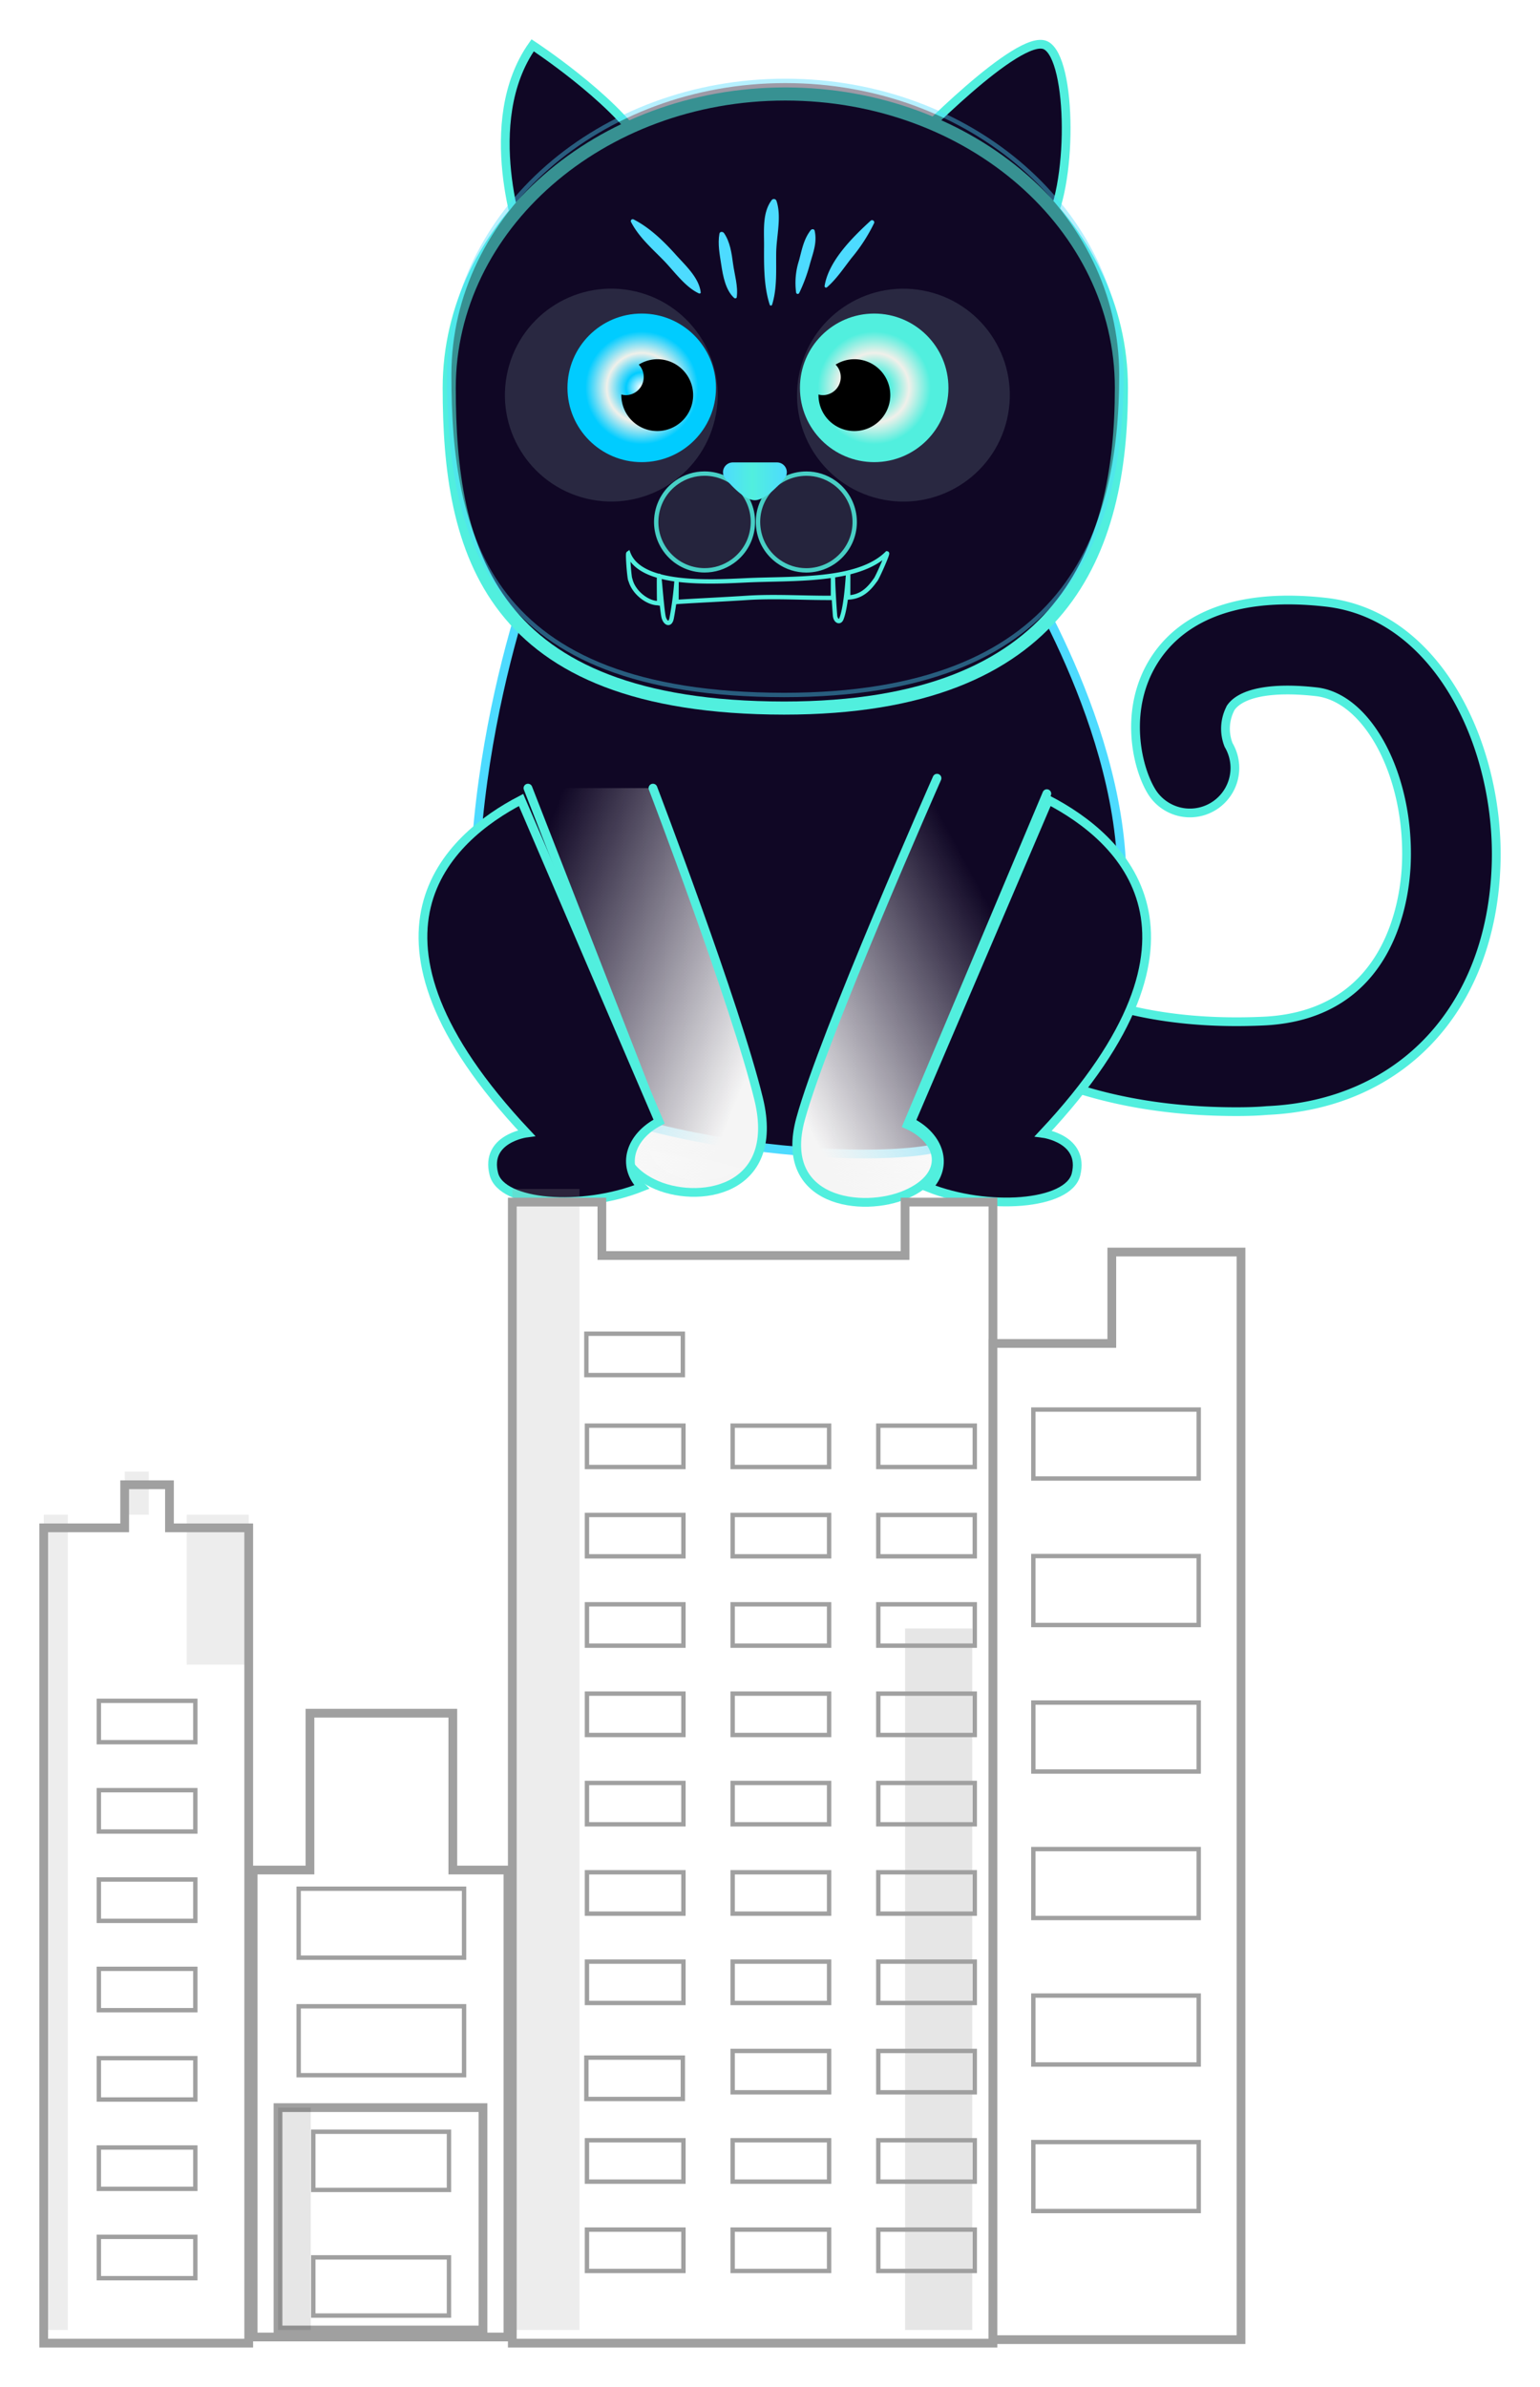 <svg xmlns="http://www.w3.org/2000/svg" xmlns:xlink="http://www.w3.org/1999/xlink" width="352.268" height="545.691" viewBox="0 0 352.268 545.691">
  <defs>
    <filter id="Path_26838" x="192.043" y="127.163" width="160.225" height="136.999" filterUnits="userSpaceOnUse">
      <feOffset dy="3" input="SourceAlpha"/>
      <feGaussianBlur stdDeviation="3" result="blur"/>
      <feFlood flood-color="#51efde"/>
      <feComposite operator="in" in2="blur"/>
      <feComposite in="SourceGraphic"/>
    </filter>
    <filter id="Path_26840" x="105.561" y="0" width="52.162" height="65.426" filterUnits="userSpaceOnUse">
      <feOffset dy="3" input="SourceAlpha"/>
      <feGaussianBlur stdDeviation="3" result="blur-2"/>
      <feFlood flood-color="#51efde"/>
      <feComposite operator="in" in2="blur-2"/>
      <feComposite in="SourceGraphic"/>
    </filter>
    <filter id="Path_26841" x="197.953" y="0.143" width="55.918" height="62.903" filterUnits="userSpaceOnUse">
      <feOffset dy="3" input="SourceAlpha"/>
      <feGaussianBlur stdDeviation="3" result="blur-3"/>
      <feFlood flood-color="#51efde"/>
      <feComposite operator="in" in2="blur-3"/>
      <feComposite in="SourceGraphic"/>
    </filter>
    <filter id="Path_26842" x="98.344" y="115.772" width="168.295" height="158.092" filterUnits="userSpaceOnUse">
      <feOffset dy="3" input="SourceAlpha"/>
      <feGaussianBlur stdDeviation="3" result="blur-4"/>
      <feFlood flood-color="#51efde"/>
      <feComposite operator="in" in2="blur-4"/>
      <feComposite in="SourceGraphic"/>
    </filter>
    <filter id="Path_26845" x="198.041" y="172.512" width="74.26" height="112.324" filterUnits="userSpaceOnUse">
      <feOffset dy="3" input="SourceAlpha"/>
      <feGaussianBlur stdDeviation="3" result="blur-5"/>
      <feFlood flood-color="#51efde"/>
      <feComposite operator="in" in2="blur-5"/>
      <feComposite in="SourceGraphic"/>
    </filter>
    <filter id="Path_26847" x="92.26" y="10.994" width="174.752" height="161.397" filterUnits="userSpaceOnUse">
      <feOffset dy="3" input="SourceAlpha"/>
      <feGaussianBlur stdDeviation="3" result="blur-6"/>
      <feFlood flood-color="#51efde"/>
      <feComposite operator="in" in2="blur-6"/>
      <feComposite in="SourceGraphic"/>
    </filter>
    <radialGradient id="radial-gradient" cx="0.5" cy="0.5" r="0.5" gradientUnits="objectBoundingBox">
      <stop offset="0" stop-color="#fff"/>
      <stop offset="0.01" stop-color="#fff"/>
      <stop offset="0.21" stop-color="#0cf"/>
      <stop offset="0.47" stop-color="#f0f0ea"/>
      <stop offset="0.76" stop-color="#0cf"/>
      <stop offset="1" stop-color="#0cf"/>
    </radialGradient>
    <radialGradient id="radial-gradient-2" cx="0.5" cy="0.5" r="0.5" gradientTransform="translate(0)" gradientUnits="objectBoundingBox">
      <stop offset="0" stop-color="#05a374"/>
      <stop offset="0.01" stop-color="#fff"/>
      <stop offset="0.21" stop-color="#51efde"/>
      <stop offset="0.47" stop-color="#f0f0ea"/>
      <stop offset="0.76" stop-color="#51efde"/>
      <stop offset="1" stop-color="#51efde"/>
    </radialGradient>
    <linearGradient id="linear-gradient" x1="1.107" y1="0.65" x2="0.465" y2="1.26" gradientUnits="objectBoundingBox">
      <stop offset="0" stop-color="#f5f5f5" stop-opacity="0"/>
      <stop offset="1" stop-color="#f5f5f5"/>
    </linearGradient>
    <filter id="Path_26850" x="172.176" y="167.603" width="77.588" height="117.524" filterUnits="userSpaceOnUse">
      <feOffset dy="3" input="SourceAlpha"/>
      <feGaussianBlur stdDeviation="3" result="blur-7"/>
      <feFlood flood-color="#51efde"/>
      <feComposite operator="in" in2="blur-7"/>
      <feComposite in="SourceGraphic"/>
    </filter>
    <linearGradient id="linear-gradient-2" x1="-0.314" y1="0.642" x2="0.535" y2="1.26" xlink:href="#linear-gradient"/>
    <filter id="Path_26864" x="110.469" y="169.895" width="74.004" height="112.735" filterUnits="userSpaceOnUse">
      <feOffset dy="3" input="SourceAlpha"/>
      <feGaussianBlur stdDeviation="3" result="blur-8"/>
      <feFlood flood-color="#51efde"/>
      <feComposite operator="in" in2="blur-8"/>
      <feComposite in="SourceGraphic"/>
    </filter>
    <filter id="Path_26851" x="86.725" y="172.512" width="74.316" height="112.23" filterUnits="userSpaceOnUse">
      <feOffset dy="3" input="SourceAlpha"/>
      <feGaussianBlur stdDeviation="3" result="blur-9"/>
      <feFlood flood-color="#51efde"/>
      <feComposite operator="in" in2="blur-9"/>
      <feComposite in="SourceGraphic"/>
    </filter>
    <clipPath id="clip-path">
      <path id="Path_26859" data-name="Path 26859" d="M22.452,92.37l31.5,73.622c-6.528,3.292-8.81,9.913-3.965,14.964C36.349,186.4,17.869,185,16.148,177.963c-1.983-8.1,7.482-9.352,7.482-9.352C-19,123.12,5.8,101.03,22.452,92.37Z" transform="translate(0.007 -92.37)" fill="none"/>
    </clipPath>
    <linearGradient id="linear-gradient-3" x1="0.024" y1="1.815" x2="0.609" y2="0.198" gradientUnits="objectBoundingBox">
      <stop offset="0.01" stop-color="#fff"/>
      <stop offset="0.06" stop-color="#fff" stop-opacity="0.902"/>
      <stop offset="0.21" stop-color="#fff" stop-opacity="0.671"/>
      <stop offset="0.36" stop-color="#fff" stop-opacity="0.459"/>
      <stop offset="0.5" stop-color="#fff" stop-opacity="0.302"/>
      <stop offset="0.64" stop-color="#fff" stop-opacity="0.169"/>
      <stop offset="0.77" stop-color="#fff" stop-opacity="0.071"/>
      <stop offset="0.89" stop-color="#fff" stop-opacity="0.02"/>
      <stop offset="0.99" stop-color="#fff" stop-opacity="0"/>
    </linearGradient>
    <linearGradient id="linear-gradient-4" x1="-0.003" y1="0.498" x2="0.999" y2="0.498" gradientUnits="objectBoundingBox">
      <stop offset="0" stop-color="#4ddbff"/>
      <stop offset="0.465" stop-color="#51efde"/>
      <stop offset="1" stop-color="#4ddbff"/>
    </linearGradient>
    <filter id="Path_26878" x="107.186" y="264.824" width="129.943" height="280.867" filterUnits="userSpaceOnUse">
      <feOffset dy="3" input="SourceAlpha"/>
      <feGaussianBlur stdDeviation="3" result="blur-10"/>
      <feFlood flood-color="#a0a0a0"/>
      <feComposite operator="in" in2="blur-10"/>
      <feComposite in="SourceGraphic"/>
    </filter>
    <filter id="Path_26879" x="47.895" y="381.678" width="78.291" height="162.619" filterUnits="userSpaceOnUse">
      <feOffset dy="3" input="SourceAlpha"/>
      <feGaussianBlur stdDeviation="3" result="blur-11"/>
      <feFlood flood-color="#a0a0a0"/>
      <feComposite operator="in" in2="blur-11"/>
      <feComposite in="SourceGraphic"/>
    </filter>
    <filter id="Path_26880" x="0" y="329.45" width="66.895" height="216.242" filterUnits="userSpaceOnUse">
      <feOffset dy="3" input="SourceAlpha"/>
      <feGaussianBlur stdDeviation="3" result="blur-12"/>
      <feFlood flood-color="#a0a0a0"/>
      <feComposite operator="in" in2="blur-12"/>
      <feComposite in="SourceGraphic"/>
    </filter>
    <filter id="Path_26881" x="217.127" y="276.252" width="76.744" height="268.651" filterUnits="userSpaceOnUse">
      <feOffset dy="3" input="SourceAlpha"/>
      <feGaussianBlur stdDeviation="3" result="blur-13"/>
      <feFlood flood-color="#a0a0a0"/>
      <feComposite operator="in" in2="blur-13"/>
      <feComposite in="SourceGraphic"/>
    </filter>
  </defs>
  <g id="get_an_interview" data-name="get an interview" transform="translate(-16939.479 -4272.883)">
    <g id="Group_73520" data-name="Group 73520" transform="translate(17036.203 4280)">
      <g id="Group_73503" data-name="Group 73503" transform="translate(0)">
        <g transform="matrix(1, 0, 0, 1, -96.72, -7.12)" filter="url(#Path_26838)">
          <path id="Path_26838-2" data-name="Path 26838" d="M137.017,184.907c-59.425,0-78.8-35.539-79.626-37.091a10.288,10.288,0,0,1,18.162-9.652c.767,1.347,16.591,28.394,67.73,26.037,29.217-1.365,32.4-28.169,32.658-36.343.673-19.752-8.754-37.578-20.575-38.943-10.044-1.141-17.171.168-19.584,3.629a10.1,10.1,0,0,0-.505,8.548,10.289,10.289,0,0,1-17.713,10.475c-3.442-5.761-6.285-19.023.8-30.021,4.826-7.482,15.562-15.787,39.28-13.093,25.457,2.918,39.729,32.845,38.812,60.079-1.1,32.714-21.641,54.767-52.373,56.114C141.768,184.851,139.355,184.907,137.017,184.907Z" transform="translate(145.76 66.25)" fill="#100725" stroke="#51efde" stroke-width="2"/>
        </g>
        <g transform="matrix(1, 0, 0, 1, -96.72, -7.12)" filter="url(#Path_26840)">
          <path id="Path_26840-2" data-name="Path 26840" d="M13.848,44.928S3.878,17.694,16.335.13c0,0,18.087,11.859,24.952,22.446S13.848,44.928,13.848,44.928Z" transform="translate(105.5 7.23)" fill="#100725" stroke="#51efde" stroke-linecap="round" stroke-width="2"/>
        </g>
        <g transform="matrix(1, 0, 0, 1, -96.72, -7.12)" filter="url(#Path_26841)">
          <path id="Path_26841-2" data-name="Path 26841" d="M59.76,22.654S84.319-2.766,90.436.245s6.36,32.958,0,42.31Z" transform="translate(148.76 7.12)" fill="#100725" stroke="#51efde" stroke-linecap="round" stroke-width="2"/>
        </g>
        <g transform="matrix(1, 0, 0, 1, -96.72, -7.12)" filter="url(#Path_26842)">
          <path id="Path_26842-2" data-name="Path 26842" d="M21.557,61.83S.608,113.511,7.678,167.306c3.4,25.775,72.144,35.127,99.64,32.022s47.753-26.822,47.154-63.371S128.828,61.83,128.828,61.83Z" transform="translate(102.15 60.94)" fill="#100725" stroke="#4ddbff" stroke-linecap="round" stroke-width="2"/>
        </g>
        <g transform="matrix(1, 0, 0, 1, -96.72, -7.12)" filter="url(#Path_26845)">
          <path id="Path_26845-2" data-name="Path 26845" d="M91.159,92.37l-31.5,73.622c6.509,3.292,8.81,9.913,3.965,14.964,13.636,5.443,32.116,4.04,33.837-2.993,1.983-8.1-7.482-9.352-7.482-9.352C132.608,123.12,107.806,101.03,91.159,92.37Z" transform="translate(148.67 87.53)" fill="#100725" stroke="#51efde" stroke-linecap="round" stroke-width="2"/>
        </g>
        <g transform="matrix(1, 0, 0, 1, -96.72, -7.12)" filter="url(#Path_26847)">
          <path id="Path_26847-2" data-name="Path 26847" d="M156.972,73.267c0,37.073-12.925,73.21-77.157,73.21-67.861-.056-76.6-36.194-76.6-73.21S37.637,6.08,80.1,6.08,156.972,36.138,156.972,73.267Z" transform="translate(99.54 12.41)" fill="#100725" stroke="#51efde" stroke-width="3"/>
        </g>
        <g id="Group_73496" data-name="Group 73496" transform="translate(6.036 11.377)">
          <g id="Group_73495" data-name="Group 73495" opacity="0.41">
            <path id="Path_26848" data-name="Path 26848" d="M156.972,73.267c0,37.073-12.925,73.21-77.157,73.21-67.861-.056-76.6-36.194-76.6-73.21S37.637,6.08,80.1,6.08,156.972,36.138,156.972,73.267Z" transform="translate(-3.22 -6.08)" fill="#100725" stroke="#4ddbff" stroke-width="1"/>
          </g>
        </g>
        <circle id="Ellipse_11657" data-name="Ellipse 11657" cx="24.335" cy="24.335" r="24.335" transform="translate(13.809 101.263) rotate(-76.64)" fill="#292841"/>
        <circle id="Ellipse_11658" data-name="Ellipse 11658" cx="24.335" cy="24.335" r="24.335" transform="translate(80.629 101.276) rotate(-76.64)" fill="#292841"/>
        <circle id="Ellipse_11659" data-name="Ellipse 11659" cx="16.984" cy="16.984" r="16.984" transform="translate(33.082 64.573)" fill="url(#radial-gradient)"/>
        <path id="Path_26849" data-name="Path 26849" d="M32.519,40.1a8.118,8.118,0,0,0-4.265,1.235A4.021,4.021,0,0,1,29.376,44.2a4.115,4.115,0,0,1-4.1,4.115,3.741,3.741,0,0,1-1.01-.15v.15A8.211,8.211,0,1,0,32.463,40.1Z" transform="translate(21.139 34.91)"/>
        <circle id="Ellipse_11660" data-name="Ellipse 11660" cx="16.984" cy="16.984" r="16.984" transform="translate(86.26 64.573)" fill="url(#radial-gradient-2)"/>
        <g transform="matrix(1, 0, 0, 1, -96.72, -7.12)" filter="url(#Path_26850)">
          <path id="Path_26850-2" data-name="Path 26850" d="M81.067,105.642s-26.026,58.825-31.226,77.943,14.271,21.527,24.184,17.19,8.23-12.312.281-15.9l31.88-75.7" transform="translate(133.27 69.28)" stroke="#51efde" stroke-linecap="round" stroke-width="2" fill="url(#linear-gradient)"/>
        </g>
        <g transform="matrix(1, 0, 0, 1, -96.72, -7.12)" filter="url(#Path_26864)">
          <path id="Path_26864-2" data-name="Path 26864" d="M98.237,131.937s18.984,49.665,24.184,71.1-14.271,24.137-24.184,19.273-8.23-13.8-.281-17.826L69.642,131.937" transform="translate(51.12 45.25)" stroke="#51efde" stroke-linecap="round" stroke-width="2" fill="url(#linear-gradient-2)"/>
        </g>
        <g transform="matrix(1, 0, 0, 1, -96.72, -7.12)" filter="url(#Path_26851)">
          <path id="Path_26851-2" data-name="Path 26851" d="M23.7,168.517s-9.539,1.253-7.482,9.352c1.721,7.033,20.2,8.436,33.837,2.993-4.845-4.957-2.563-11.578,3.965-14.964L22.444,92.37C5.8,101.03-19.005,123.12,23.7,168.517Z" transform="translate(96.74 87.53)" fill="#100725" stroke="#51efde" stroke-linecap="round" stroke-width="2"/>
        </g>
        <path id="Path_26856" data-name="Path 26856" d="M56.573,40.1a8.174,8.174,0,0,0-4.283,1.235A4.021,4.021,0,0,1,53.468,44.2a4.115,4.115,0,0,1-4.1,4.115,3.535,3.535,0,0,1-.991-.15v.15A8.211,8.211,0,1,0,56.591,40.1Z" transform="translate(42.126 34.911)"/>
        <path id="Path_26866" data-name="Path 26866" d="M277.206,603.966c-6.663,6.588-21.6,5.654-32.105,6.155-8.591.408-24.254,1.276-27.06-6.155-.209.146.257,6.185.5,6.155.824,3.006,4.2,5.4,6.561,5.213-.015,1-.115-7.129,0-6.159.206,1.822.632,7.441.972,9.179.268,1.456,1.467,2.279,1.862.49a77.908,77.908,0,0,0,1.136-8.724c.022-.25-.045,5.429,0,4.944,5.343-.344,10.694-.573,16.023-.924,6.255-.406,12.535.015,19.032,0l.72,0c0,.289-.006-5.492,0-4.965.023,2.331.274,6.529.473,8.988.1,1.246,1.056,1.736,1.449.771.942-2.307,1.351-7.432,1.562-10.583.013-.191-.024,6.117,0,5.691,2.813-.123,4.6-1.678,6.167-3.922C274.751,610.089,277.462,604,277.206,603.966Z" transform="translate(-171.033 -484.563)" fill="#100725" stroke="#51efde" stroke-width="1"/>
        <path id="Path_26862" data-name="Path 26862" d="M51.963,139.879c0,4.788-5.48,8.679-12.252,8.679s-12.252-3.891-12.252-8.679,5.48-8.679,12.252-8.679S51.963,135.072,51.963,139.879Z" transform="translate(23.916 114.21)" opacity="0.4" fill="url(#linear-gradient-3)"/>
        <g id="Path_26853" data-name="Path 26853" transform="translate(25.938 47.903)" fill="#292841" stroke-linecap="round" opacity="0.86">
          <path d="M 38.513 75.374 C 36.782 75.374 35.051 74.962 33.509 74.183 C 31.916 73.379 30.525 72.18 29.485 70.714 C 27.775 68.305 27.106 65.375 27.601 62.462 C 28.095 59.55 29.694 57.005 32.104 55.295 C 33.985 53.96 36.195 53.254 38.494 53.254 C 40.226 53.254 41.957 53.666 43.499 54.445 C 45.092 55.249 46.483 56.449 47.523 57.915 C 49.232 60.324 49.901 63.254 49.407 66.166 C 48.912 69.078 47.313 71.623 44.905 73.332 C 43.023 74.668 40.813 75.374 38.513 75.374 Z" stroke="none"/>
          <path d="M 38.513 74.874 C 40.709 74.874 42.818 74.2 44.615 72.924 C 46.915 71.292 48.441 68.862 48.914 66.082 C 49.386 63.302 48.747 60.504 47.115 58.204 C 46.122 56.805 44.794 55.659 43.274 54.891 C 41.801 54.147 40.148 53.754 38.494 53.754 C 36.299 53.754 34.19 54.428 32.393 55.703 C 30.093 57.335 28.566 59.766 28.094 62.546 C 27.621 65.327 28.26 68.125 29.893 70.425 C 30.886 71.824 32.214 72.969 33.734 73.737 C 35.207 74.481 36.86 74.874 38.513 74.874 M 38.513 75.874 C 34.895 75.874 31.331 74.18 29.077 71.004 C 25.382 65.798 26.608 58.582 31.814 54.887 C 33.844 53.447 36.181 52.754 38.494 52.754 C 42.113 52.754 45.677 54.449 47.931 57.625 C 51.624 62.831 50.399 70.045 45.194 73.74 L 45.194 73.74 C 43.164 75.181 40.827 75.874 38.513 75.874 Z" stroke="none" fill="#51efde"/>
        </g>
        <g id="Path_26854" data-name="Path 26854" transform="translate(35.524 47.907)" fill="#292841" stroke-linecap="round" opacity="0.86">
          <path d="M 52.193 75.379 C 52.192 75.379 52.192 75.379 52.192 75.379 C 49.888 75.378 47.674 74.67 45.79 73.329 C 43.384 71.617 41.789 69.071 41.297 66.159 C 40.806 63.248 41.477 60.319 43.188 57.912 C 44.228 56.448 45.619 55.251 47.211 54.448 C 48.752 53.67 50.481 53.259 52.212 53.259 C 54.515 53.259 56.727 53.967 58.611 55.306 C 61.018 57.018 62.615 59.565 63.107 62.478 C 63.599 65.391 62.926 68.322 61.214 70.729 C 60.173 72.191 58.783 73.389 57.191 74.191 C 55.651 74.968 53.922 75.379 52.193 75.379 Z" stroke="none"/>
          <path d="M 52.193 74.879 C 53.844 74.879 55.495 74.486 56.966 73.744 C 58.485 72.978 59.813 71.836 60.806 70.439 C 62.441 68.141 63.083 65.343 62.614 62.562 C 62.144 59.78 60.62 57.348 58.321 55.714 C 56.523 54.435 54.41 53.759 52.212 53.759 C 50.559 53.759 48.908 54.152 47.436 54.894 C 45.917 55.66 44.589 56.804 43.596 58.202 C 41.962 60.5 41.321 63.296 41.79 66.076 C 42.259 68.856 43.783 71.287 46.08 72.922 C 47.879 74.202 49.992 74.878 52.192 74.879 L 52.193 74.879 M 52.192 75.879 C 49.874 75.878 47.533 75.183 45.5 73.737 C 40.301 70.037 39.083 62.824 42.78 57.622 C 45.035 54.45 48.596 52.759 52.212 52.759 C 54.529 52.759 56.868 53.454 58.9 54.899 C 64.104 58.598 65.322 65.816 61.621 71.019 C 59.366 74.188 55.807 75.879 52.192 75.879 Z" stroke="none" fill="#51efde"/>
        </g>
        <g id="Group_73499" data-name="Group 73499" transform="translate(47.566 38.384)">
          <path id="Path_26867" data-name="Path 26867" d="M350.2,292.314a.288.288,0,0,0,.554,0c1.174-3.8.882-7.872.932-11.808.046-3.82,1.28-8.247.073-11.9a.63.63,0,0,0-1.137-.146c-2.125,2.872-1.691,6.9-1.711,10.336C348.892,283.225,348.825,288.03,350.2,292.314Z" transform="translate(-318.427 -268.161)" fill="#4ddbff"/>
          <path id="Path_26868" data-name="Path 26868" d="M371.416,303.618a37.221,37.221,0,0,0,2.51-6.818c.736-2.56,1.631-4.792,1.048-7.454-.106-.471-.68-.431-.919-.119-1.588,2.059-1.99,4.4-2.653,6.877a16.634,16.634,0,0,0-.663,7.424.381.381,0,0,0,.676.09Z" transform="translate(-332.913 -282.085)" fill="#4ddbff"/>
          <path id="Path_26869" data-name="Path 26869" d="M391.248,298.155c2.238-1.943,3.863-4.443,5.683-6.771A38.4,38.4,0,0,0,402,283.565a.5.5,0,0,0-.789-.61c-4.105,3.773-9.586,9.175-10.488,14.9a.332.332,0,0,0,.521.3Z" transform="translate(-346.392 -277.955)" fill="#4ddbff"/>
          <path id="Path_26870" data-name="Path 26870" d="M321.2,305.928c.176.162.56.129.6-.159.348-2.54-.524-5.213-.855-7.729-.308-2.358-.68-4.947-2.056-6.937-.255-.368-.955-.4-1.051.136-.424,2.391.07,4.795.431,7.162C318.656,300.918,319.246,304.151,321.2,305.928Z" transform="translate(-297.565 -283.314)" fill="#4ddbff"/>
          <path id="Path_26871" data-name="Path 26871" d="M264.454,291.412c2.417,2.454,4.994,6.184,8.164,7.627.162.073.421,0,.4-.225-.368-3.372-3.555-6.224-5.7-8.621-2.742-3.067-5.969-6.194-9.646-8.068a.434.434,0,0,0-.59.587C258.85,286.133,261.775,288.679,264.454,291.412Z" transform="translate(-257.025 -277.459)" fill="#4ddbff"/>
        </g>
        <path id="Path_26855" data-name="Path 26855" d="M38.923,52.31h10.1a2.245,2.245,0,0,1,1.7,3.741c-2.02,2.338-4.714,4.9-6.752,4.9s-4.732-2.581-6.715-4.919a2.245,2.245,0,0,1,1.665-3.722Z" transform="translate(31.962 46.295)" fill="url(#linear-gradient-4)"/>
      </g>
    </g>
    <g id="Group_73521" data-name="Group 73521" transform="translate(16949.479 4544.708)">
      <g transform="matrix(1, 0, 0, 1, -10, -271.82)" filter="url(#Path_26878)">
        <path id="Path_26878-2" data-name="Path 26878" d="M733.133,52.079V64.295H663.778V52.079H643.287V312.946H753.23V52.079Z" transform="translate(-526.1 219.75)" fill="none" stroke="#a0a0a0" stroke-width="2"/>
      </g>
      <g transform="matrix(1, 0, 0, 1, -10, -271.82)" filter="url(#Path_26879)">
        <g id="Path_26879-2" data-name="Path 26879" transform="translate(-474.21 120.04)" fill="none">
          <path d="M578.79,303.5V267.639H544.113V303.5h-13v108.76H591.4V303.5Z" stroke="none"/>
          <path d="M 546.113 269.639 L 546.113 303.498 L 546.113 305.498 L 544.113 305.498 L 533.109 305.498 L 533.109 410.258 L 589.4 410.258 L 589.4 305.498 L 578.79 305.498 L 576.79 305.498 L 576.79 303.498 L 576.79 269.639 L 546.113 269.639 M 544.113 267.639 L 578.79 267.639 L 578.79 303.498 L 591.4 303.498 L 591.4 412.258 L 531.109 412.258 L 531.109 303.498 L 544.113 303.498 L 544.113 267.639 Z" stroke="none" fill="#a0a0a0"/>
        </g>
      </g>
      <rect id="Rectangle_146379" data-name="Rectangle 146379" width="46.893" height="50.834" transform="translate(53.593 210.033)" fill="none" stroke="#a0a0a0" stroke-width="2"/>
      <rect id="Rectangle_146380" data-name="Rectangle 146380" width="7.487" height="50.834" transform="translate(53.593 210.033)" opacity="0.1"/>
      <rect id="Rectangle_146381" data-name="Rectangle 146381" width="15.368" height="260.867" transform="translate(107.184)" fill="#a0a0a0" opacity="0.19"/>
      <g transform="matrix(1, 0, 0, 1, -10, -271.82)" filter="url(#Path_26880)">
        <path id="Path_26880-2" data-name="Path 26880" d="M472.625,182.175v-9.852H462.379v9.852H443.858v186.39h46.893V182.175Z" transform="translate(-433.86 164.13)" fill="none" stroke="#a0a0a0" stroke-width="2"/>
      </g>
      <rect id="Rectangle_146382" data-name="Rectangle 146382" width="5.517" height="9.851" transform="translate(18.522 64.626)" fill="#a0a0a0" opacity="0.19"/>
      <rect id="Rectangle_146383" data-name="Rectangle 146383" width="5.517" height="186.39" transform="translate(0.001 74.477)" fill="#a0a0a0" opacity="0.19"/>
      <rect id="Rectangle_146384" data-name="Rectangle 146384" width="15.368" height="160.382" transform="translate(197.031 100.485)" opacity="0.1"/>
      <rect id="Rectangle_146385" data-name="Rectangle 146385" width="14.186" height="34.283" transform="translate(32.707 74.477)" fill="#a0a0a0" opacity="0.19"/>
      <rect id="Rectangle_146386" data-name="Rectangle 146386" width="22.067" height="9.457" transform="translate(124.129 33.101)" fill="none" stroke="#a0a0a0" stroke-width="1"/>
      <rect id="Rectangle_146387" data-name="Rectangle 146387" width="22.067" height="9.457" transform="translate(124.265 54.115)" fill="none" stroke="#a0a0a0" stroke-width="1"/>
      <rect id="Rectangle_146388" data-name="Rectangle 146388" width="22.067" height="9.457" transform="translate(157.586 54.115)" fill="none" stroke="#a0a0a0" stroke-width="1"/>
      <rect id="Rectangle_146389" data-name="Rectangle 146389" width="22.067" height="9.457" transform="translate(190.908 54.115)" fill="none" stroke="#a0a0a0" stroke-width="1"/>
      <rect id="Rectangle_146390" data-name="Rectangle 146390" width="22.067" height="9.457" transform="translate(124.265 74.538)" fill="none" stroke="#a0a0a0" stroke-width="1"/>
      <rect id="Rectangle_146391" data-name="Rectangle 146391" width="22.067" height="9.457" transform="translate(157.586 74.538)" fill="none" stroke="#a0a0a0" stroke-width="1"/>
      <rect id="Rectangle_146392" data-name="Rectangle 146392" width="22.067" height="9.457" transform="translate(190.908 74.538)" fill="none" stroke="#a0a0a0" stroke-width="1"/>
      <rect id="Rectangle_146393" data-name="Rectangle 146393" width="22.067" height="9.457" transform="translate(124.265 94.962)" fill="none" stroke="#a0a0a0" stroke-width="1"/>
      <rect id="Rectangle_146394" data-name="Rectangle 146394" width="22.067" height="9.457" transform="translate(157.586 94.962)" fill="none" stroke="#a0a0a0" stroke-width="1"/>
      <rect id="Rectangle_146395" data-name="Rectangle 146395" width="22.067" height="9.457" transform="translate(190.908 94.962)" fill="none" stroke="#a0a0a0" stroke-width="1"/>
      <rect id="Rectangle_146396" data-name="Rectangle 146396" width="22.067" height="9.457" transform="translate(124.265 115.385)" fill="none" stroke="#a0a0a0" stroke-width="1"/>
      <rect id="Rectangle_146397" data-name="Rectangle 146397" width="22.067" height="9.457" transform="translate(157.586 115.385)" fill="none" stroke="#a0a0a0" stroke-width="1"/>
      <rect id="Rectangle_146398" data-name="Rectangle 146398" width="22.067" height="9.457" transform="translate(190.908 115.385)" fill="none" stroke="#a0a0a0" stroke-width="1"/>
      <rect id="Rectangle_146399" data-name="Rectangle 146399" width="22.067" height="9.457" transform="translate(124.265 135.808)" fill="none" stroke="#a0a0a0" stroke-width="1"/>
      <rect id="Rectangle_146400" data-name="Rectangle 146400" width="22.067" height="9.457" transform="translate(157.586 135.808)" fill="none" stroke="#a0a0a0" stroke-width="1"/>
      <rect id="Rectangle_146401" data-name="Rectangle 146401" width="22.067" height="9.457" transform="translate(190.908 135.808)" fill="none" stroke="#a0a0a0" stroke-width="1"/>
      <rect id="Rectangle_146402" data-name="Rectangle 146402" width="22.067" height="9.457" transform="translate(124.265 156.232)" fill="none" stroke="#a0a0a0" stroke-width="1"/>
      <rect id="Rectangle_146403" data-name="Rectangle 146403" width="22.067" height="9.457" transform="translate(157.586 156.232)" fill="none" stroke="#a0a0a0" stroke-width="1"/>
      <rect id="Rectangle_146404" data-name="Rectangle 146404" width="22.067" height="9.457" transform="translate(190.908 156.232)" fill="none" stroke="#a0a0a0" stroke-width="1"/>
      <rect id="Rectangle_146405" data-name="Rectangle 146405" width="22.067" height="9.457" transform="translate(124.265 176.655)" fill="none" stroke="#a0a0a0" stroke-width="1"/>
      <rect id="Rectangle_146406" data-name="Rectangle 146406" width="22.067" height="9.457" transform="translate(157.586 176.655)" fill="none" stroke="#a0a0a0" stroke-width="1"/>
      <rect id="Rectangle_146407" data-name="Rectangle 146407" width="22.067" height="9.457" transform="translate(190.908 176.655)" fill="none" stroke="#a0a0a0" stroke-width="1"/>
      <rect id="Rectangle_146408" data-name="Rectangle 146408" width="22.067" height="9.457" transform="translate(157.586 197.078)" fill="none" stroke="#a0a0a0" stroke-width="1"/>
      <rect id="Rectangle_146409" data-name="Rectangle 146409" width="22.067" height="9.457" transform="translate(190.908 197.078)" fill="none" stroke="#a0a0a0" stroke-width="1"/>
      <rect id="Rectangle_146410" data-name="Rectangle 146410" width="22.067" height="9.457" transform="translate(124.265 217.502)" fill="none" stroke="#a0a0a0" stroke-width="1"/>
      <rect id="Rectangle_146411" data-name="Rectangle 146411" width="22.067" height="9.457" transform="translate(157.586 217.502)" fill="none" stroke="#a0a0a0" stroke-width="1"/>
      <rect id="Rectangle_146412" data-name="Rectangle 146412" width="22.067" height="9.457" transform="translate(190.908 217.502)" fill="none" stroke="#a0a0a0" stroke-width="1"/>
      <rect id="Rectangle_146413" data-name="Rectangle 146413" width="22.067" height="9.457" transform="translate(124.265 237.925)" fill="none" stroke="#a0a0a0" stroke-width="1"/>
      <rect id="Rectangle_146414" data-name="Rectangle 146414" width="22.067" height="9.457" transform="translate(157.586 237.925)" fill="none" stroke="#a0a0a0" stroke-width="1"/>
      <rect id="Rectangle_146415" data-name="Rectangle 146415" width="22.067" height="9.457" transform="translate(190.908 237.925)" fill="none" stroke="#a0a0a0" stroke-width="1"/>
      <rect id="Rectangle_146416" data-name="Rectangle 146416" width="22.067" height="9.457" transform="translate(124.129 198.606)" fill="none" stroke="#a0a0a0" stroke-width="1"/>
      <rect id="Rectangle_146417" data-name="Rectangle 146417" width="22.067" height="9.457" transform="translate(12.611 117.035)" fill="none" stroke="#a0a0a0" stroke-width="1"/>
      <rect id="Rectangle_146418" data-name="Rectangle 146418" width="22.067" height="9.457" transform="translate(12.611 137.459)" fill="none" stroke="#a0a0a0" stroke-width="1"/>
      <rect id="Rectangle_146419" data-name="Rectangle 146419" width="22.067" height="9.457" transform="translate(12.611 157.882)" fill="none" stroke="#a0a0a0" stroke-width="1"/>
      <rect id="Rectangle_146420" data-name="Rectangle 146420" width="22.067" height="9.457" transform="translate(12.611 178.305)" fill="none" stroke="#a0a0a0" stroke-width="1"/>
      <rect id="Rectangle_146421" data-name="Rectangle 146421" width="22.067" height="9.457" transform="translate(12.611 198.729)" fill="none" stroke="#a0a0a0" stroke-width="1"/>
      <rect id="Rectangle_146422" data-name="Rectangle 146422" width="22.067" height="9.457" transform="translate(12.611 219.152)" fill="none" stroke="#a0a0a0" stroke-width="1"/>
      <rect id="Rectangle_146423" data-name="Rectangle 146423" width="22.067" height="9.457" transform="translate(12.611 239.575)" fill="none" stroke="#a0a0a0" stroke-width="1"/>
      <rect id="Rectangle_146424" data-name="Rectangle 146424" width="31.035" height="13.301" transform="translate(61.666 215.551)" fill="none" stroke="#a0a0a0" stroke-width="1"/>
      <rect id="Rectangle_146425" data-name="Rectangle 146425" width="31.035" height="13.301" transform="translate(61.666 244.274)" fill="none" stroke="#a0a0a0" stroke-width="1"/>
      <rect id="Rectangle_146426" data-name="Rectangle 146426" width="37.83" height="15.762" transform="translate(58.321 159.988)" fill="none" stroke="#a0a0a0" stroke-width="1"/>
      <rect id="Rectangle_146427" data-name="Rectangle 146427" width="37.83" height="15.762" transform="translate(58.321 186.861)" fill="none" stroke="#a0a0a0" stroke-width="1"/>
      <g transform="matrix(1, 0, 0, 1, -10, -271.82)" filter="url(#Path_26881)">
        <path id="Path_26881-2" data-name="Path 26881" d="M875.039,73.342V94.227h-27.19V321.993h56.745V73.342Z" transform="translate(-620.72 209.91)" fill="none" stroke="#a0a0a0" stroke-width="2"/>
      </g>
      <rect id="Rectangle_146428" data-name="Rectangle 146428" width="37.83" height="15.762" transform="translate(226.368 50.44)" fill="none" stroke="#a0a0a0" stroke-width="1"/>
      <rect id="Rectangle_146429" data-name="Rectangle 146429" width="37.83" height="15.762" transform="translate(226.368 83.935)" fill="none" stroke="#a0a0a0" stroke-width="1"/>
      <rect id="Rectangle_146430" data-name="Rectangle 146430" width="37.83" height="15.762" transform="translate(226.368 117.429)" fill="none" stroke="#a0a0a0" stroke-width="1"/>
      <rect id="Rectangle_146431" data-name="Rectangle 146431" width="37.83" height="15.762" transform="translate(226.368 150.925)" fill="none" stroke="#a0a0a0" stroke-width="1"/>
      <rect id="Rectangle_146432" data-name="Rectangle 146432" width="37.83" height="15.762" transform="translate(226.368 184.419)" fill="none" stroke="#a0a0a0" stroke-width="1"/>
      <rect id="Rectangle_146433" data-name="Rectangle 146433" width="37.83" height="15.762" transform="translate(226.368 217.915)" fill="none" stroke="#a0a0a0" stroke-width="1"/>
    </g>
  </g>
</svg>
